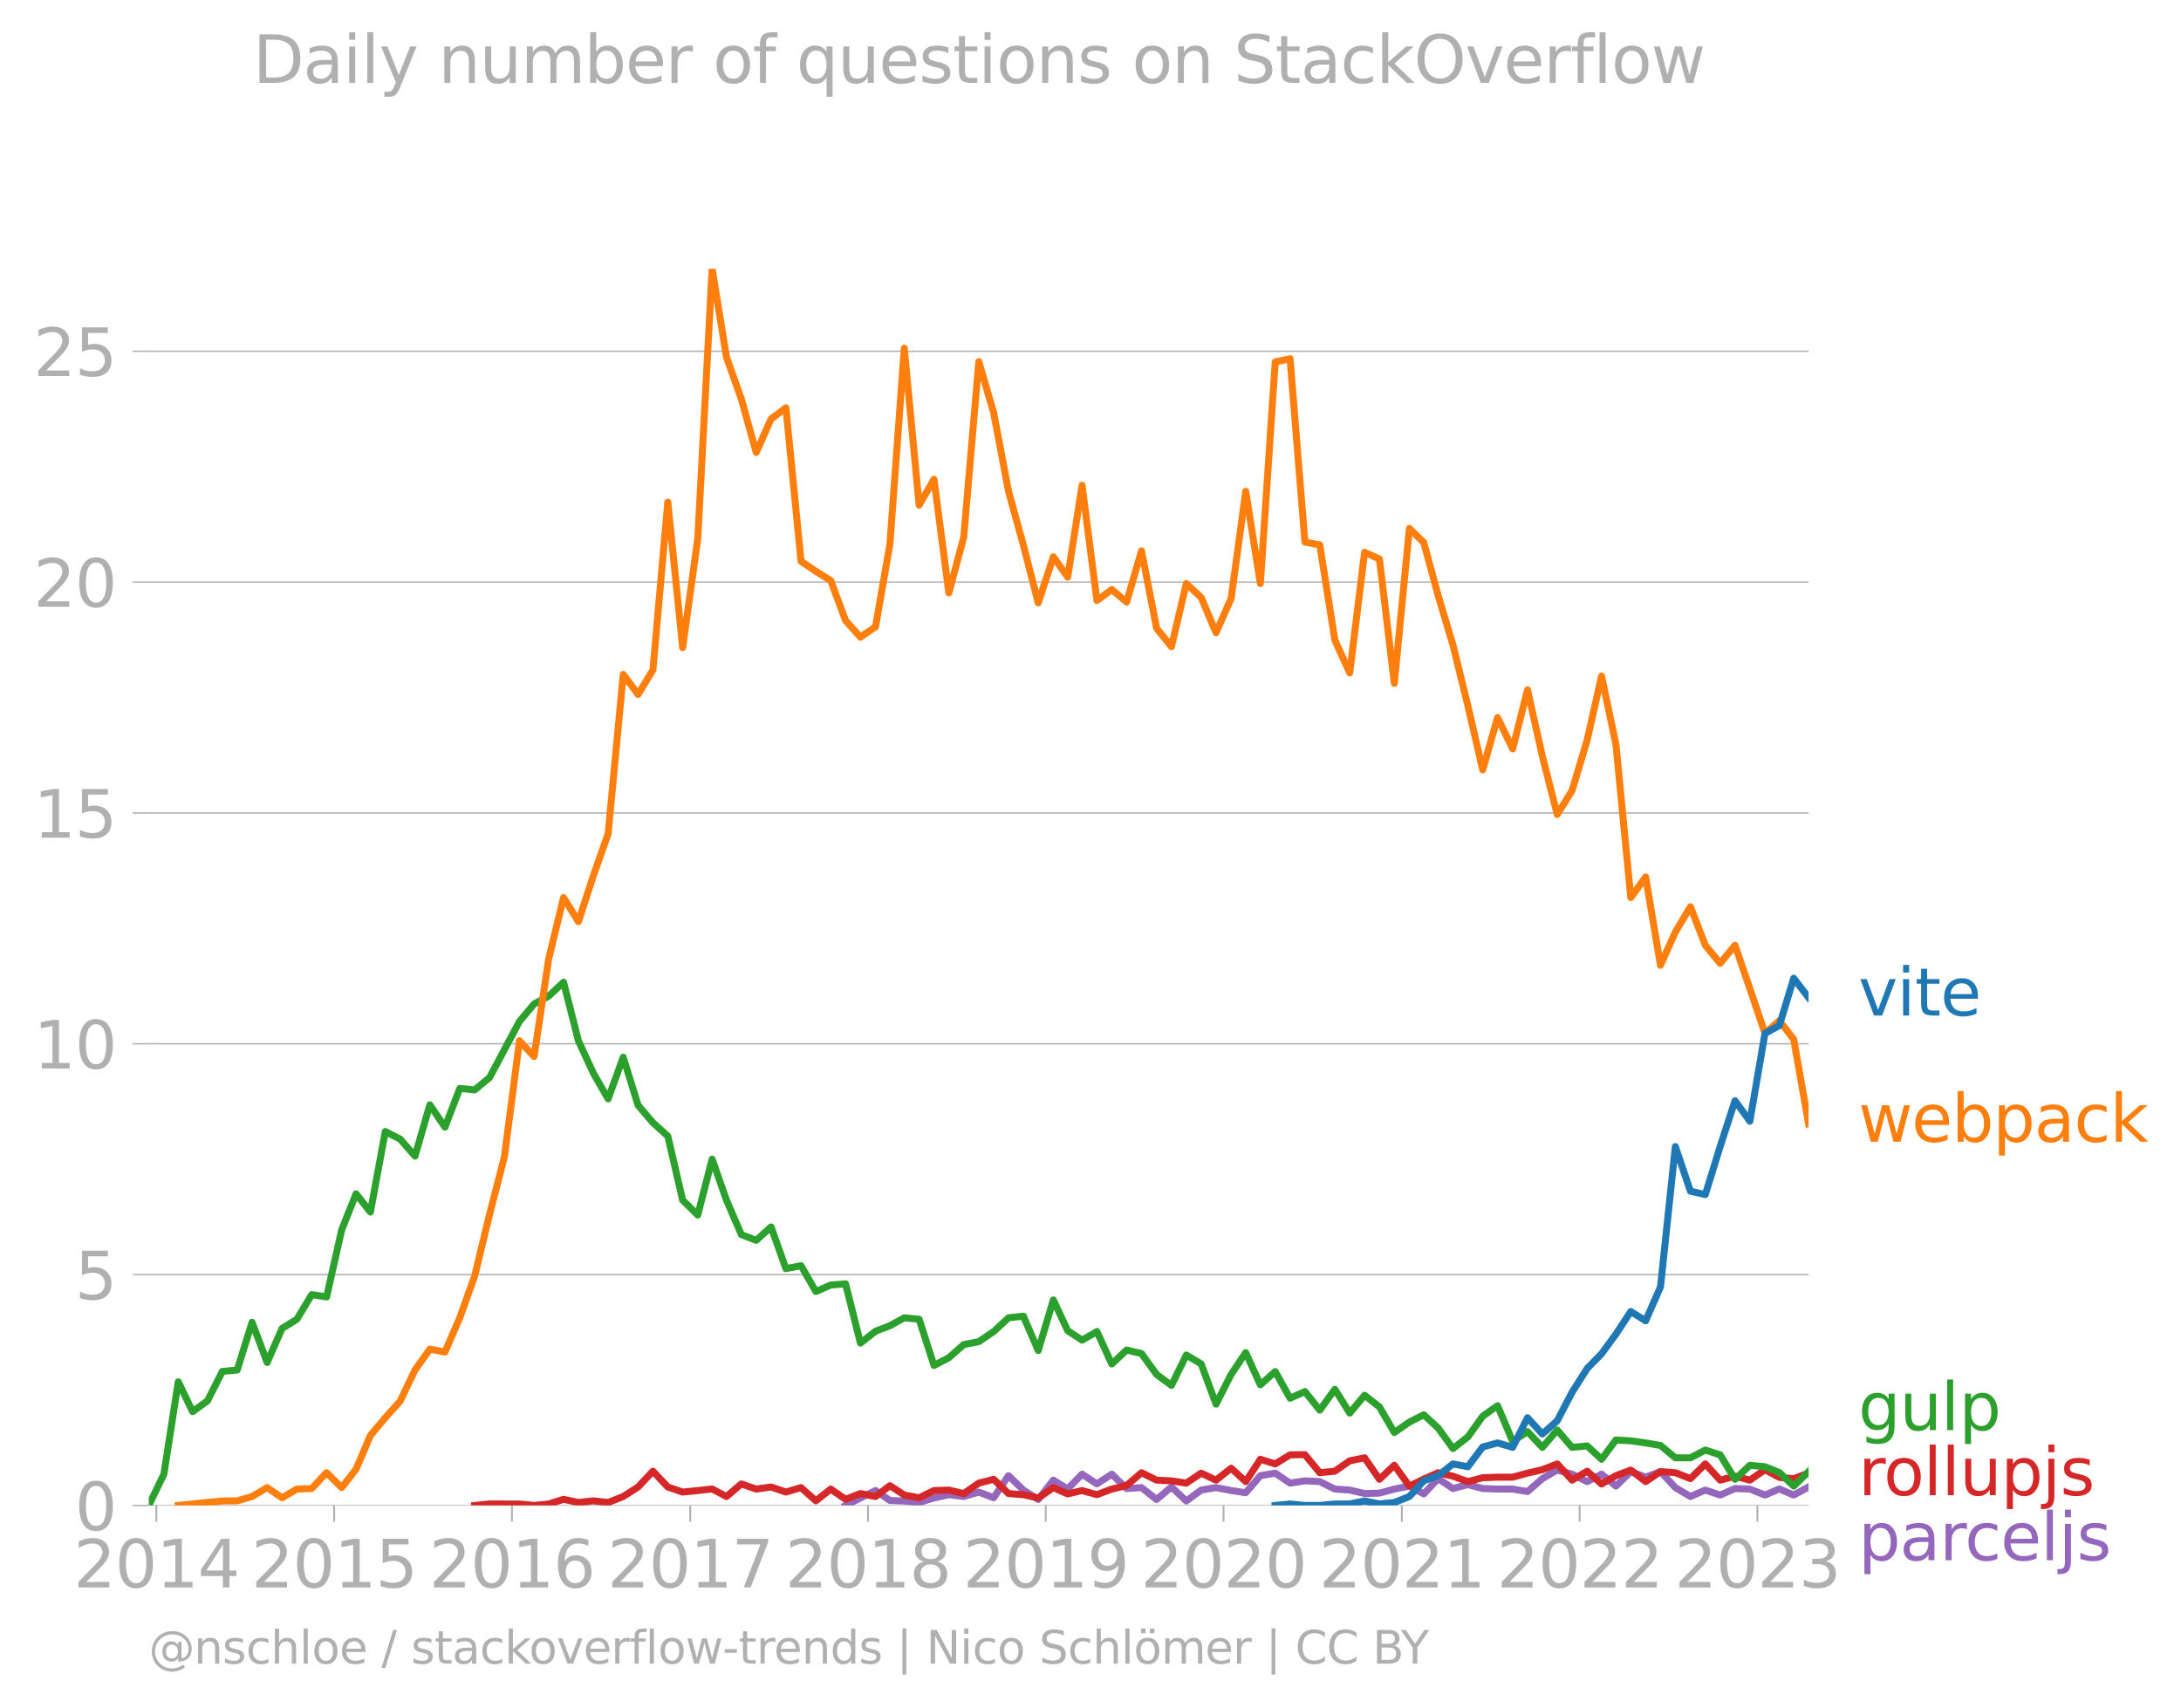 <svg xmlns="http://www.w3.org/2000/svg" xmlns:xlink="http://www.w3.org/1999/xlink" width="625.696" height="489.969" viewBox="0 0 469.272 367.477"><defs><style>*{stroke-linejoin:round;stroke-linecap:butt}</style></defs><g id="figure_1"><path id="patch_1" d="M0 367.477h469.272V0H0v367.477z" style="fill:none"/><g id="axes_1"><path id="patch_2" d="M32.015 323.95h357.12V57.838H32.015V323.95z" style="fill:none"/><g id="matplotlib.axis_1"><g id="xtick_1"><g id="line2d_1"><defs><path id="mbe330ca723" d="M0 0v3.5" style="stroke:#b0b0b0;stroke-width:.4"/></defs><use xlink:href="#mbe330ca723" x="33.639" y="323.95" style="fill:#b0b0b0;stroke:#b0b0b0;stroke-width:.4"/></g><g id="text_1" style="fill:#b0b0b0" transform="matrix(.14 0 0 -.14 15.824 341.588)"><defs><path id="DejaVuSans-32" d="M1228 531h2203V0H469v531q359 372 979 998 621 627 780 809 303 340 423 576 121 236 121 464 0 372-261 606-261 235-680 235-297 0-627-103-329-103-704-313v638q381 153 712 231 332 78 607 78 725 0 1156-363 431-362 431-968 0-288-108-546-107-257-392-607-78-91-497-524-418-433-1181-1211z" transform="scale(.016)"/><path id="DejaVuSans-30" d="M2034 4250q-487 0-733-480-245-479-245-1442 0-959 245-1439 246-480 733-480 491 0 736 480 246 480 246 1439 0 963-246 1442-245 480-736 480zm0 500q785 0 1199-621 414-620 414-1801 0-1178-414-1799Q2819-91 2034-91q-784 0-1198 620-414 621-414 1799 0 1181 414 1801 414 621 1198 621z" transform="scale(.016)"/><path id="DejaVuSans-31" d="M794 531h1031v3560L703 3866v575l1116 225h631V531h1031V0H794v531z" transform="scale(.016)"/><path id="DejaVuSans-34" d="M2419 4116 825 1625h1594v2491zm-166 550h794V1625h666v-525h-666V0h-628v1100H313v609l1940 2957z" transform="scale(.016)"/></defs><use xlink:href="#DejaVuSans-32"/><use xlink:href="#DejaVuSans-30" x="63.623"/><use xlink:href="#DejaVuSans-31" x="127.246"/><use xlink:href="#DejaVuSans-34" x="190.869"/></g></g><g id="xtick_2"><use xlink:href="#mbe330ca723" id="line2d_2" x="71.893" y="323.95" style="fill:#b0b0b0;stroke:#b0b0b0;stroke-width:.4"/><g id="text_2" style="fill:#b0b0b0" transform="matrix(.14 0 0 -.14 54.078 341.588)"><defs><path id="DejaVuSans-35" d="M691 4666h2478v-532H1269V2991q137 47 274 70 138 23 276 23 781 0 1237-428 457-428 457-1159 0-753-469-1171Q2575-91 1722-91q-294 0-599 50Q819 9 494 109v635q281-153 581-228t634-75q541 0 856 284 316 284 316 772 0 487-316 771-315 285-856 285-253 0-505-56-251-56-513-175v2344z" transform="scale(.016)"/></defs><use xlink:href="#DejaVuSans-32"/><use xlink:href="#DejaVuSans-30" x="63.623"/><use xlink:href="#DejaVuSans-31" x="127.246"/><use xlink:href="#DejaVuSans-35" x="190.869"/></g></g><g id="xtick_3"><use xlink:href="#mbe330ca723" id="line2d_3" x="110.146" y="323.95" style="fill:#b0b0b0;stroke:#b0b0b0;stroke-width:.4"/><g id="text_3" style="fill:#b0b0b0" transform="matrix(.14 0 0 -.14 92.331 341.588)"><defs><path id="DejaVuSans-36" d="M2113 2584q-425 0-674-291-248-290-248-796 0-503 248-796 249-292 674-292t673 292q248 293 248 796 0 506-248 796-248 291-673 291zm1253 1979v-575q-238 112-480 171-242 60-480 60-625 0-955-422-329-422-376-1275 184 272 462 417 279 145 613 145 703 0 1111-427 408-426 408-1160 0-719-425-1154Q2819-91 2113-91q-810 0-1238 620-428 621-428 1799 0 1106 525 1764t1409 658q238 0 480-47t505-140z" transform="scale(.016)"/></defs><use xlink:href="#DejaVuSans-32"/><use xlink:href="#DejaVuSans-30" x="63.623"/><use xlink:href="#DejaVuSans-31" x="127.246"/><use xlink:href="#DejaVuSans-36" x="190.869"/></g></g><g id="xtick_4"><use xlink:href="#mbe330ca723" id="line2d_4" x="148.505" y="323.95" style="fill:#b0b0b0;stroke:#b0b0b0;stroke-width:.4"/><g id="text_4" style="fill:#b0b0b0" transform="matrix(.14 0 0 -.14 130.69 341.588)"><defs><path id="DejaVuSans-37" d="M525 4666h3000v-269L1831 0h-659l1594 4134H525v532z" transform="scale(.016)"/></defs><use xlink:href="#DejaVuSans-32"/><use xlink:href="#DejaVuSans-30" x="63.623"/><use xlink:href="#DejaVuSans-31" x="127.246"/><use xlink:href="#DejaVuSans-37" x="190.869"/></g></g><g id="xtick_5"><use xlink:href="#mbe330ca723" id="line2d_5" x="186.758" y="323.95" style="fill:#b0b0b0;stroke:#b0b0b0;stroke-width:.4"/><g id="text_5" style="fill:#b0b0b0" transform="matrix(.14 0 0 -.14 168.943 341.588)"><defs><path id="DejaVuSans-38" d="M2034 2216q-450 0-708-241-257-241-257-662 0-422 257-663 258-241 708-241t709 242q260 243 260 662 0 421-258 662-257 241-711 241zm-631 268q-406 100-633 378-226 279-226 679 0 559 398 884 399 325 1092 325 697 0 1094-325t397-884q0-400-227-679-226-278-629-378 456-106 710-416 255-309 255-755 0-679-414-1042Q2806-91 2034-91q-771 0-1186 362-414 363-414 1042 0 446 256 755 257 310 713 416zm-231 997q0-362 226-565 227-203 636-203 407 0 636 203 230 203 230 565 0 363-230 566-229 203-636 203-409 0-636-203-226-203-226-566z" transform="scale(.016)"/></defs><use xlink:href="#DejaVuSans-32"/><use xlink:href="#DejaVuSans-30" x="63.623"/><use xlink:href="#DejaVuSans-31" x="127.246"/><use xlink:href="#DejaVuSans-38" x="190.869"/></g></g><g id="xtick_6"><use xlink:href="#mbe330ca723" id="line2d_6" x="225.012" y="323.95" style="fill:#b0b0b0;stroke:#b0b0b0;stroke-width:.4"/><g id="text_6" style="fill:#b0b0b0" transform="matrix(.14 0 0 -.14 207.197 341.588)"><defs><path id="DejaVuSans-39" d="M703 97v575q238-113 481-172 244-59 479-59 625 0 954 420 330 420 377 1277-181-269-460-413-278-144-615-144-700 0-1108 423-408 424-408 1159 0 718 425 1152 425 435 1131 435 810 0 1236-621 427-620 427-1801 0-1103-524-1761Q2575-91 1691-91q-238 0-482 47Q966 3 703 97zm1256 1978q425 0 673 290 249 291 249 798 0 503-249 795-248 292-673 292t-673-292q-248-292-248-795 0-507 248-798 248-290 673-290z" transform="scale(.016)"/></defs><use xlink:href="#DejaVuSans-32"/><use xlink:href="#DejaVuSans-30" x="63.623"/><use xlink:href="#DejaVuSans-31" x="127.246"/><use xlink:href="#DejaVuSans-39" x="190.869"/></g></g><g id="xtick_7"><use xlink:href="#mbe330ca723" id="line2d_7" x="263.265" y="323.95" style="fill:#b0b0b0;stroke:#b0b0b0;stroke-width:.4"/><g id="text_7" style="fill:#b0b0b0" transform="matrix(.14 0 0 -.14 245.45 341.588)"><use xlink:href="#DejaVuSans-32"/><use xlink:href="#DejaVuSans-30" x="63.623"/><use xlink:href="#DejaVuSans-32" x="127.246"/><use xlink:href="#DejaVuSans-30" x="190.869"/></g></g><g id="xtick_8"><use xlink:href="#mbe330ca723" id="line2d_8" x="301.624" y="323.95" style="fill:#b0b0b0;stroke:#b0b0b0;stroke-width:.4"/><g id="text_8" style="fill:#b0b0b0" transform="matrix(.14 0 0 -.14 283.809 341.588)"><use xlink:href="#DejaVuSans-32"/><use xlink:href="#DejaVuSans-30" x="63.623"/><use xlink:href="#DejaVuSans-32" x="127.246"/><use xlink:href="#DejaVuSans-31" x="190.869"/></g></g><g id="xtick_9"><use xlink:href="#mbe330ca723" id="line2d_9" x="339.877" y="323.95" style="fill:#b0b0b0;stroke:#b0b0b0;stroke-width:.4"/><g id="text_9" style="fill:#b0b0b0" transform="matrix(.14 0 0 -.14 322.062 341.588)"><use xlink:href="#DejaVuSans-32"/><use xlink:href="#DejaVuSans-30" x="63.623"/><use xlink:href="#DejaVuSans-32" x="127.246"/><use xlink:href="#DejaVuSans-32" x="190.869"/></g></g><g id="xtick_10"><use xlink:href="#mbe330ca723" id="line2d_10" x="378.131" y="323.95" style="fill:#b0b0b0;stroke:#b0b0b0;stroke-width:.4"/><g id="text_10" style="fill:#b0b0b0" transform="matrix(.14 0 0 -.14 360.316 341.588)"><defs><path id="DejaVuSans-33" d="M2597 2516q453-97 707-404 255-306 255-756 0-690-475-1069Q2609-91 1734-91q-293 0-604 58T488 141v609q262-153 574-231 313-78 654-78 593 0 904 234t311 681q0 413-289 645-289 233-804 233h-544v519h569q465 0 712 186t247 536q0 359-255 551-254 193-729 193-260 0-557-57-297-56-653-174v562q360 100 674 150t592 50q719 0 1137-327 419-326 419-882 0-388-222-655t-631-370z" transform="scale(.016)"/></defs><use xlink:href="#DejaVuSans-32"/><use xlink:href="#DejaVuSans-30" x="63.623"/><use xlink:href="#DejaVuSans-32" x="127.246"/><use xlink:href="#DejaVuSans-33" x="190.869"/></g></g></g><g id="matplotlib.axis_2"><g id="ytick_1"><path id="line2d_11" d="M32.015 323.95h357.12" clip-path="url(#p25cd2fcaf7)" style="fill:none;stroke:#b0b0b0;stroke-width:.3;stroke-linecap:square"/><g id="line2d_12"><defs><path id="med0b698ac1" d="M0 0h-3.5" style="stroke:#b0b0b0;stroke-width:.3"/></defs><use xlink:href="#med0b698ac1" x="32.015" y="323.95" style="fill:#b0b0b0;stroke:#b0b0b0;stroke-width:.3"/></g><use xlink:href="#DejaVuSans-30" id="text_11" style="fill:#b0b0b0" transform="matrix(.14 0 0 -.14 16.108 329.269)"/></g><g id="ytick_2"><path id="line2d_13" d="M32.015 274.276h357.12" clip-path="url(#p25cd2fcaf7)" style="fill:none;stroke:#b0b0b0;stroke-width:.3;stroke-linecap:square"/><use xlink:href="#med0b698ac1" id="line2d_14" x="32.015" y="274.276" style="fill:#b0b0b0;stroke:#b0b0b0;stroke-width:.3"/><use xlink:href="#DejaVuSans-35" id="text_12" style="fill:#b0b0b0" transform="matrix(.14 0 0 -.14 16.108 279.594)"/></g><g id="ytick_3"><path id="line2d_15" d="M32.015 224.601h357.12" clip-path="url(#p25cd2fcaf7)" style="fill:none;stroke:#b0b0b0;stroke-width:.3;stroke-linecap:square"/><use xlink:href="#med0b698ac1" id="line2d_16" x="32.015" y="224.601" style="fill:#b0b0b0;stroke:#b0b0b0;stroke-width:.3"/><g id="text_13" style="fill:#b0b0b0" transform="matrix(.14 0 0 -.14 7.2 229.92)"><use xlink:href="#DejaVuSans-31"/><use xlink:href="#DejaVuSans-30" x="63.623"/></g></g><g id="ytick_4"><path id="line2d_17" d="M32.015 174.927h357.12" clip-path="url(#p25cd2fcaf7)" style="fill:none;stroke:#b0b0b0;stroke-width:.3;stroke-linecap:square"/><use xlink:href="#med0b698ac1" id="line2d_18" x="32.015" y="174.927" style="fill:#b0b0b0;stroke:#b0b0b0;stroke-width:.3"/><g id="text_14" style="fill:#b0b0b0" transform="matrix(.14 0 0 -.14 7.2 180.246)"><use xlink:href="#DejaVuSans-31"/><use xlink:href="#DejaVuSans-35" x="63.623"/></g></g><g id="ytick_5"><path id="line2d_19" d="M32.015 125.253h357.12" clip-path="url(#p25cd2fcaf7)" style="fill:none;stroke:#b0b0b0;stroke-width:.3;stroke-linecap:square"/><use xlink:href="#med0b698ac1" id="line2d_20" x="32.015" y="125.253" style="fill:#b0b0b0;stroke:#b0b0b0;stroke-width:.3"/><g id="text_15" style="fill:#b0b0b0" transform="matrix(.14 0 0 -.14 7.2 130.572)"><use xlink:href="#DejaVuSans-32"/><use xlink:href="#DejaVuSans-30" x="63.623"/></g></g><g id="ytick_6"><path id="line2d_21" d="M32.015 75.579h357.12" clip-path="url(#p25cd2fcaf7)" style="fill:none;stroke:#b0b0b0;stroke-width:.3;stroke-linecap:square"/><use xlink:href="#med0b698ac1" id="line2d_22" x="32.015" y="75.579" style="fill:#b0b0b0;stroke:#b0b0b0;stroke-width:.3"/><g id="text_16" style="fill:#b0b0b0" transform="matrix(.14 0 0 -.14 7.2 80.898)"><use xlink:href="#DejaVuSans-32"/><use xlink:href="#DejaVuSans-35" x="63.623"/></g></g></g><path id="line2d_23" d="m181.937 323.95 3.197-1.603 3.249-1.602 3.091 2.14 3.092.103 3.197.3 3.196-.94 3.197-.716 3.196.395 3.25-.961 3.196 1.228 3.196-4.754 3.197 3.098 3.196 2.03 3.25-4.166 3.091 1.9 3.092-3.182 3.196 2.094 3.197-2.094 3.196 3.087 3.197-.203 3.249 2.564 3.196-2.692 3.197 3.012 3.196-2.35 3.197-.534 3.249.641 3.144.464 3.144-3.669 3.197-.545 3.196 2.148 3.197-.492 3.196.171 3.249 1.603 3.197.213 3.196.748 3.197-.085 3.196-.876 3.249-.641 3.092 1.682 3.091-3.285 3.197 2.126 3.197-.844 3.196.844 3.197.118h3.249l3.196.544 3.197-2.788 3.196-1.848 3.197.887 3.249 1.602 3.091-1.614 3.092 2.576 3.197-3.12 3.196 1.197 3.197-1.197 3.196 3.44 3.249 1.923 3.197-1.389 3.196 1.068 3.197-1.399 3.196.118 3.249 1.281 3.092-1.304 3.091 1.304 3.197-1.73" clip-path="url(#p25cd2fcaf7)" style="fill:none;stroke:#9467bd;stroke-width:1.5;stroke-linecap:square"/><path id="line2d_24" d="m102.129 323.95 3.196-.331 3.197.01h3.249l3.144.32 3.144-.32 3.197-1.004 3.196.684 3.197-.353 3.196.353 3.25-1.282 3.196-2.051 3.196-3.397 3.197 3.397 3.196 1.09 3.25-.321 3.091-.343 3.092 1.625 3.196-2.713 3.197 1.11 3.196-.448 3.197 1.09 3.249-.962 3.196 2.852 3.197-2.531 3.196 2.2 3.197-1.239 3.249.64 3.091-2.334 3.092 2.014 3.197.588 3.196-1.549 3.197-.107 3.196.748 3.25-2.243 3.196-.823 3.196 3.066 3.197.246 3.196.715 3.25-2.243 3.091 1.362 3.092-.721 3.196.887 3.197-1.207 3.196-.78 3.197-2.746 3.249 1.603 3.196.15 3.197.49 3.196-2.147 3.197 1.507 3.249-2.564 3.144 2.873 3.144-4.796 3.197.993 3.196-1.954 3.197-.033 3.196 3.878 3.249-.32 3.197-2.233 3.196-.652 3.197 4.626 3.196-3.023 3.249 4.487 3.092-1.511 3.091-1.374 3.197.759 3.197 1.164 3.196-.833 3.197-.128h3.249l3.196-.866 3.197-.737 3.196-1.25 3.197 3.494 3.249-1.923 3.091 2.758 3.092-1.797 3.197-1.207 3.196 2.49 3.197-2.159 3.196.235 3.249 1.282 3.197-3.173 3.196 3.494 3.197-.844 3.196.844 3.249-2.244 3.092 1.66 3.091.263 3.197-1.186" clip-path="url(#p25cd2fcaf7)" style="fill:none;stroke:#d62728;stroke-width:1.5;stroke-linecap:square"/><path id="line2d_25" d="m32.015 323.95 3.249-6.73 3.092-19.881 3.091 6.42 3.197-2.328 3.196-6.324 3.197-.3 3.196-10.276 3.25 8.653 3.196-7.318 3.196-1.976 3.197-5.31 3.197.503 3.248-14.422 3.092-7.771 3.092 3.925 3.196-17.337 3.197 1.634 3.196 3.664 3.197-11.035 3.249 4.807 3.196-8.343 3.197.331 3.196-2.65 3.197-6.003 3.249-6.089 3.144-3.757 3.144-1.691 3.197-2.991 3.196 12.605 3.197 6.933 3.196 5.566 3.25-8.973 3.196 10.362 3.196 3.739 3.197 2.884 3.196 13.78 3.25 3.205 3.091-12.018 3.092 8.814 3.196 7.413 3.197 1.24 3.196-2.895 3.197 8.984 3.249-.641 3.196 5.565 3.197-1.4 3.196-.255 3.197 12.755 3.249-2.564 3.091-1.18 3.092-1.705 3.197.31 3.196 9.946 3.197-1.667 3.196-2.82 3.25-.64 3.196-2.17 3.196-2.959 3.197-.352 3.196 7.403 3.25-10.896 3.091 6.615 3.092 2.038 3.196-1.848 3.197 6.975 3.196-3.002 3.197.759 3.249 4.487 3.196 2.371 3.197-6.538 3.196 1.902 3.197 8.674 3.249-6.41 3.144-4.685 3.144 6.929 3.197-2.852 3.196 5.736 3.197-1.431 3.196 3.995 3.249-4.487 3.197 5.128 3.196-3.846 3.197 2.521 3.196 5.491 3.249-2.243 3.092-1.568 3.091 2.85 3.197 4.412 3.197-2.49 3.196-4.465 3.197-2.264 3.249 7.691 3.196-2.115 3.197 3.397 3.196-3.728 3.197 3.728 3.249-.32 3.091 2.884 3.092-4.166 3.197.192 3.196.449 3.197.545 3.196 2.66h3.249l3.197-1.667 3.196 1.026 3.197 5.266 3.196-3.023 3.249.32 3.092 1.236 3.091 2.93 3.197-3.119" clip-path="url(#p25cd2fcaf7)" style="fill:none;stroke:#2ca02c;stroke-width:1.5;stroke-linecap:square"/><g id="text_17" style="fill:#1f77b4" transform="matrix(.14 0 0 -.14 399.849 218.53)"><defs><path id="DejaVuSans-76" d="M191 3500h609L1894 563l1094 2937h609L2284 0h-781L191 3500z" transform="scale(.016)"/><path id="DejaVuSans-69" d="M603 3500h575V0H603v3500zm0 1363h575v-729H603v729z" transform="scale(.016)"/><path id="DejaVuSans-74" d="M1172 4494v-994h1184v-447H1172V1153q0-428 117-550t477-122h590V0h-590q-666 0-919 248-253 249-253 905v1900H172v447h422v994h578z" transform="scale(.016)"/><path id="DejaVuSans-65" d="M3597 1894v-281H953q38-594 358-905t892-311q331 0 642 81t618 244V178Q3153 47 2828-22t-659-69q-838 0-1327 487-489 488-489 1320 0 859 464 1363 464 505 1252 505 706 0 1117-455 411-454 411-1235zm-575 169q-6 471-264 752-258 282-683 282-481 0-770-272t-333-766l2050 4z" transform="scale(.016)"/></defs><use xlink:href="#DejaVuSans-76"/><use xlink:href="#DejaVuSans-69" x="59.18"/><use xlink:href="#DejaVuSans-74" x="86.963"/><use xlink:href="#DejaVuSans-65" x="126.172"/></g><g id="text_18" style="fill:#ff7f0e" transform="matrix(.14 0 0 -.14 399.849 245.685)"><defs><path id="DejaVuSans-77" d="M269 3500h575l719-2731 715 2731h678l719-2731 716 2731h575L4050 0h-678l-753 2869L1863 0h-679L269 3500z" transform="scale(.016)"/><path id="DejaVuSans-62" d="M3116 1747q0 634-261 995t-717 361q-457 0-718-361t-261-995q0-634 261-995t718-361q456 0 717 361t261 995zM1159 2969q182 312 458 463 277 152 661 152 638 0 1036-506 399-506 399-1331T3314 415Q2916-91 2278-91q-384 0-661 152-276 152-458 464V0H581v4863h578V2969z" transform="scale(.016)"/><path id="DejaVuSans-70" d="M1159 525v-1856H581v4831h578v-531q182 312 458 463 277 152 661 152 638 0 1036-506 399-506 399-1331T3314 415Q2916-91 2278-91q-384 0-661 152-276 152-458 464zm1957 1222q0 634-261 995t-717 361q-457 0-718-361t-261-995q0-634 261-995t718-361q456 0 717 361t261 995z" transform="scale(.016)"/><path id="DejaVuSans-61" d="M2194 1759q-697 0-966-159t-269-544q0-306 202-486 202-179 548-179 479 0 768 339t289 901v128h-572zm1147 238V0h-575v531q-197-318-491-470T1556-91q-537 0-855 302-317 302-317 808 0 590 395 890 396 300 1180 300h807v57q0 397-261 614t-733 217q-300 0-585-72-284-72-546-216v532q315 122 612 182 297 61 578 61 760 0 1135-394 375-393 375-1193z" transform="scale(.016)"/><path id="DejaVuSans-63" d="M3122 3366v-538q-244 135-489 202t-495 67q-560 0-870-355-309-354-309-995t309-996q310-354 870-354 250 0 495 67t489 202V134Q2881 22 2623-34q-257-57-548-57-791 0-1257 497-465 497-465 1341 0 856 470 1346 471 491 1290 491 265 0 518-55 253-54 491-163z" transform="scale(.016)"/><path id="DejaVuSans-6b" d="M581 4863h578V1991l1716 1509h734L1753 1863 3688 0h-750L1159 1709V0H581v4863z" transform="scale(.016)"/></defs><use xlink:href="#DejaVuSans-77"/><use xlink:href="#DejaVuSans-65" x="81.787"/><use xlink:href="#DejaVuSans-62" x="143.311"/><use xlink:href="#DejaVuSans-70" x="206.787"/><use xlink:href="#DejaVuSans-61" x="270.264"/><use xlink:href="#DejaVuSans-63" x="331.543"/><use xlink:href="#DejaVuSans-6b" x="386.523"/></g><g id="text_19" style="fill:#2ca02c" transform="matrix(.14 0 0 -.14 399.849 307.742)"><defs><path id="DejaVuSans-67" d="M2906 1791q0 625-258 968-257 344-723 344-462 0-720-344-258-343-258-968 0-622 258-966t720-344q466 0 723 344 258 344 258 966zm575-1357q0-893-397-1329-396-436-1215-436-303 0-572 45t-522 139v559q253-137 500-202 247-66 503-66 566 0 847 295t281 892v285q-178-310-456-463T1784 0Q1141 0 747 490 353 981 353 1791q0 812 394 1302 394 491 1037 491 388 0 666-153t456-462v531h575V434z" transform="scale(.016)"/><path id="DejaVuSans-75" d="M544 1381v2119h575V1403q0-497 193-746 194-248 582-248 465 0 735 297 271 297 271 810v1984h575V0h-575v538q-209-319-486-474-276-155-642-155-603 0-916 375-312 375-312 1097zm1447 2203z" transform="scale(.016)"/><path id="DejaVuSans-6c" d="M603 4863h575V0H603v4863z" transform="scale(.016)"/></defs><use xlink:href="#DejaVuSans-67"/><use xlink:href="#DejaVuSans-75" x="63.477"/><use xlink:href="#DejaVuSans-6c" x="126.855"/><use xlink:href="#DejaVuSans-70" x="154.639"/></g><g id="text_20" style="fill:#d62728" transform="matrix(.14 0 0 -.14 399.849 321.742)"><defs><path id="DejaVuSans-72" d="M2631 2963q-97 56-211 82-114 27-251 27-488 0-749-317t-261-911V0H581v3500h578v-544q182 319 472 473 291 155 707 155 59 0 131-8 72-7 159-23l3-590z" transform="scale(.016)"/><path id="DejaVuSans-6f" d="M1959 3097q-462 0-731-361t-269-989q0-628 267-989 268-361 733-361 460 0 728 362 269 363 269 988 0 622-269 986-268 364-728 364zm0 487q750 0 1178-488 429-487 429-1349 0-859-429-1349Q2709-91 1959-91q-753 0-1180 489-426 490-426 1349 0 862 426 1349 427 488 1180 488z" transform="scale(.016)"/><path id="DejaVuSans-6a" d="M603 3500h575V-63q0-668-255-968-254-300-820-300h-219v487H38q328 0 446 152Q603-541 603-63v3563zm0 1363h575v-729H603v729z" transform="scale(.016)"/><path id="DejaVuSans-73" d="M2834 3397v-544q-243 125-506 187-262 63-544 63-428 0-642-131t-214-394q0-200 153-314t616-217l197-44q612-131 870-370t258-667q0-488-386-773Q2250-91 1575-91q-281 0-586 55T347 128v594q319-166 628-249 309-82 613-82 406 0 624 139 219 139 219 392 0 234-158 359-157 125-692 241l-200 47q-534 112-772 345-237 233-237 639 0 494 350 762 350 269 994 269 318 0 599-47 282-46 519-140z" transform="scale(.016)"/></defs><use xlink:href="#DejaVuSans-72"/><use xlink:href="#DejaVuSans-6f" x="38.863"/><use xlink:href="#DejaVuSans-6c" x="100.045"/><use xlink:href="#DejaVuSans-6c" x="127.828"/><use xlink:href="#DejaVuSans-75" x="155.611"/><use xlink:href="#DejaVuSans-70" x="218.99"/><use xlink:href="#DejaVuSans-6a" x="282.467"/><use xlink:href="#DejaVuSans-73" x="310.25"/></g><g id="text_21" style="fill:#9467bd" transform="matrix(.14 0 0 -.14 399.849 335.742)"><use xlink:href="#DejaVuSans-70"/><use xlink:href="#DejaVuSans-61" x="63.477"/><use xlink:href="#DejaVuSans-72" x="124.756"/><use xlink:href="#DejaVuSans-63" x="163.619"/><use xlink:href="#DejaVuSans-65" x="218.6"/><use xlink:href="#DejaVuSans-6c" x="280.123"/><use xlink:href="#DejaVuSans-6a" x="307.906"/><use xlink:href="#DejaVuSans-73" x="335.689"/></g><g id="text_22" style="fill:#b0b0b0" transform="matrix(.097 0 0 -.097 32.015 357.986)"><defs><path id="DejaVuSans-40" d="M2381 1678q0-447 222-702 222-254 610-254 384 0 604 256 221 256 221 700 0 438-225 695-225 258-607 258-378 0-602-256-223-256-223-697zm1703-934q-187-241-429-355t-564-114q-538 0-874 389t-336 1014q0 625 337 1015 338 391 873 391 322 0 565-117 244-117 428-354v409h447V722q457 69 714 417 258 349 258 902 0 334-99 628-98 294-298 544-325 409-792 626t-1017 217q-384 0-738-102-353-101-653-301-490-319-767-836-276-517-276-1120 0-497 179-932 180-434 521-765 328-325 759-495 431-171 922-171 403 0 792 136t714 389l281-347q-390-303-851-464t-936-161q-578 0-1091 205-512 205-912 595Q841 78 631 592q-209 514-209 1105 0 569 212 1084 213 516 607 907 403 396 931 607t1119 211q662 0 1229-272 568-271 952-771 234-307 357-666 124-359 124-744 0-822-497-1297T4084 263v481z" transform="scale(.016)"/><path id="DejaVuSans-6e" d="M3513 2113V0h-575v2094q0 497-194 743-194 247-581 247-466 0-735-297-269-296-269-809V0H581v3500h578v-544q207 316 486 472 280 156 646 156 603 0 912-373 310-373 310-1098z" transform="scale(.016)"/><path id="DejaVuSans-68" d="M3513 2113V0h-575v2094q0 497-194 743-194 247-581 247-466 0-735-297-269-296-269-809V0H581v4863h578V2956q207 316 486 472 280 156 646 156 603 0 912-373 310-373 310-1098z" transform="scale(.016)"/><path id="DejaVuSans-2f" d="M1625 4666h531L531-594H0l1625 5260z" transform="scale(.016)"/><path id="DejaVuSans-66" d="M2375 4863v-479h-550q-309 0-430-125-120-125-120-450v-309h947v-447h-947V0H697v3053H147v447h550v244q0 584 272 851 272 268 862 268h544z" transform="scale(.016)"/><path id="DejaVuSans-2d" d="M313 2009h1684v-512H313v512z" transform="scale(.016)"/><path id="DejaVuSans-64" d="M2906 2969v1894h575V0h-575v525q-181-312-458-464-276-152-664-152-634 0-1033 506-398 507-398 1332t398 1331q399 506 1033 506 388 0 664-152 277-151 458-463zM947 1747q0-634 261-995t717-361q456 0 718 361 263 361 263 995t-263 995q-262 361-718 361t-717-361q-261-361-261-995z" transform="scale(.016)"/><path id="DejaVuSans-7c" d="M1344 4891v-6400H813v6400h531z" transform="scale(.016)"/><path id="DejaVuSans-4e" d="M628 4666h850L3547 763v3903h612V0h-850L1241 3903V0H628v4666z" transform="scale(.016)"/><path id="DejaVuSans-53" d="M3425 4513v-616q-359 172-678 256-319 85-616 85-515 0-795-200t-280-569q0-310 186-468 186-157 705-254l381-78q706-135 1042-474t336-907q0-679-455-1029Q2797-91 1919-91q-331 0-705 75-373 75-773 222v650q384-215 753-325 369-109 725-109 540 0 834 212 294 213 294 607 0 343-211 537t-692 291l-385 75q-706 140-1022 440-315 300-315 835 0 619 436 975t1201 356q329 0 669-60 341-59 697-177z" transform="scale(.016)"/><path id="DejaVuSans-f6" d="M1959 3097q-462 0-731-361t-269-989q0-628 267-989 268-361 733-361 460 0 728 362 269 363 269 988 0 622-269 986-268 364-728 364zm0 487q750 0 1178-488 429-487 429-1349 0-859-429-1349Q2709-91 1959-91q-753 0-1180 489-426 490-426 1349 0 862 426 1349 427 488 1180 488zm295 1266h634v-631h-634v631zm-1222 0h634v-631h-634v631z" transform="scale(.016)"/><path id="DejaVuSans-6d" d="M3328 2828q216 388 516 572t706 184q547 0 844-383 297-382 297-1088V0h-578v2094q0 503-179 746-178 244-543 244-447 0-707-297-259-296-259-809V0h-578v2094q0 506-178 748t-550 242q-441 0-701-298-259-298-259-808V0H581v3500h578v-544q197 322 472 475t653 153q382 0 649-194 267-193 395-562z" transform="scale(.016)"/><path id="DejaVuSans-43" d="M4122 4306v-665q-319 297-680 443-361 147-767 147-800 0-1225-489t-425-1414q0-922 425-1411t1225-489q406 0 767 147t680 444V359q-331-225-702-338-370-112-782-112-1060 0-1670 648-609 649-609 1771 0 1125 609 1773 610 649 1670 649 418 0 788-111 371-111 696-333z" transform="scale(.016)"/><path id="DejaVuSans-42" d="M1259 2228V519h1013q509 0 754 211 246 211 246 645 0 438-246 645-245 208-754 208H1259zm0 1919V2741h935q462 0 688 173 227 174 227 530 0 353-227 528-226 175-688 175h-935zm-631 519h1613q722 0 1112-300 391-300 391-853 0-429-200-682t-588-315q466-100 724-418 258-317 258-792 0-625-425-966Q3088 0 2303 0H628v4666z" transform="scale(.016)"/><path id="DejaVuSans-59" d="M-13 4666h679l1293-1919 1285 1919h678L2272 2222V0h-634v2222L-13 4666z" transform="scale(.016)"/></defs><use xlink:href="#DejaVuSans-40"/><use xlink:href="#DejaVuSans-6e" x="100"/><use xlink:href="#DejaVuSans-73" x="163.379"/><use xlink:href="#DejaVuSans-63" x="215.479"/><use xlink:href="#DejaVuSans-68" x="270.459"/><use xlink:href="#DejaVuSans-6c" x="333.838"/><use xlink:href="#DejaVuSans-6f" x="361.621"/><use xlink:href="#DejaVuSans-65" x="422.803"/><use xlink:href="#DejaVuSans-20" x="484.326"/><use xlink:href="#DejaVuSans-2f" x="516.113"/><use xlink:href="#DejaVuSans-20" x="549.805"/><use xlink:href="#DejaVuSans-73" x="581.592"/><use xlink:href="#DejaVuSans-74" x="633.691"/><use xlink:href="#DejaVuSans-61" x="672.9"/><use xlink:href="#DejaVuSans-63" x="734.18"/><use xlink:href="#DejaVuSans-6b" x="789.16"/><use xlink:href="#DejaVuSans-6f" x="843.445"/><use xlink:href="#DejaVuSans-76" x="904.627"/><use xlink:href="#DejaVuSans-65" x="963.807"/><use xlink:href="#DejaVuSans-72" x="1025.33"/><use xlink:href="#DejaVuSans-66" x="1066.443"/><use xlink:href="#DejaVuSans-6c" x="1101.648"/><use xlink:href="#DejaVuSans-6f" x="1129.432"/><use xlink:href="#DejaVuSans-77" x="1190.613"/><use xlink:href="#DejaVuSans-2d" x="1272.4"/><use xlink:href="#DejaVuSans-74" x="1308.484"/><use xlink:href="#DejaVuSans-72" x="1347.693"/><use xlink:href="#DejaVuSans-65" x="1386.557"/><use xlink:href="#DejaVuSans-6e" x="1448.08"/><use xlink:href="#DejaVuSans-64" x="1511.459"/><use xlink:href="#DejaVuSans-73" x="1574.936"/><use xlink:href="#DejaVuSans-20" x="1627.035"/><use xlink:href="#DejaVuSans-7c" x="1658.822"/><use xlink:href="#DejaVuSans-20" x="1692.514"/><use xlink:href="#DejaVuSans-4e" x="1724.301"/><use xlink:href="#DejaVuSans-69" x="1799.105"/><use xlink:href="#DejaVuSans-63" x="1826.889"/><use xlink:href="#DejaVuSans-6f" x="1881.869"/><use xlink:href="#DejaVuSans-20" x="1943.051"/><use xlink:href="#DejaVuSans-53" x="1974.838"/><use xlink:href="#DejaVuSans-63" x="2038.314"/><use xlink:href="#DejaVuSans-68" x="2093.295"/><use xlink:href="#DejaVuSans-6c" x="2156.674"/><use xlink:href="#DejaVuSans-f6" x="2184.457"/><use xlink:href="#DejaVuSans-6d" x="2245.639"/><use xlink:href="#DejaVuSans-65" x="2343.051"/><use xlink:href="#DejaVuSans-72" x="2404.574"/><use xlink:href="#DejaVuSans-20" x="2445.688"/><use xlink:href="#DejaVuSans-7c" x="2477.475"/><use xlink:href="#DejaVuSans-20" x="2511.166"/><use xlink:href="#DejaVuSans-43" x="2542.953"/><use xlink:href="#DejaVuSans-43" x="2612.777"/><use xlink:href="#DejaVuSans-20" x="2682.602"/><use xlink:href="#DejaVuSans-42" x="2714.389"/><use xlink:href="#DejaVuSans-59" x="2777.492"/></g><g id="text_23" style="fill:#b0b0b0" transform="matrix(.14 0 0 -.14 54.43 17.838)"><defs><path id="DejaVuSans-44" d="M1259 4147V519h763q966 0 1414 437 448 438 448 1382 0 937-448 1373t-1414 436h-763zm-631 519h1297q1356 0 1990-564 635-564 635-1764 0-1207-638-1773Q3275 0 1925 0H628v4666z" transform="scale(.016)"/><path id="DejaVuSans-79" d="M2059-325q-243-625-475-815-231-191-618-191H506v481h338q237 0 368 113 132 112 291 531l103 262L191 3500h609L1894 763l1094 2737h609L2059-325z" transform="scale(.016)"/><path id="DejaVuSans-71" d="M947 1747q0-634 261-995t717-361q456 0 718 361 263 361 263 995t-263 995q-262 361-718 361t-717-361q-261-361-261-995zM2906 525q-181-312-458-464-276-152-664-152-634 0-1033 506-398 507-398 1332t398 1331q399 506 1033 506 388 0 664-152 277-151 458-463v531h575v-4831h-575V525z" transform="scale(.016)"/><path id="DejaVuSans-4f" d="M2522 4238q-688 0-1093-513-404-512-404-1397 0-881 404-1394 405-512 1093-512 687 0 1089 512 402 513 402 1394 0 885-402 1397-402 513-1089 513zm0 512q981 0 1568-658 588-658 588-1764 0-1103-588-1761Q3503-91 2522-91q-984 0-1574 656-589 657-589 1763t589 1764q590 658 1574 658z" transform="scale(.016)"/></defs><use xlink:href="#DejaVuSans-44"/><use xlink:href="#DejaVuSans-61" x="77.002"/><use xlink:href="#DejaVuSans-69" x="138.281"/><use xlink:href="#DejaVuSans-6c" x="166.064"/><use xlink:href="#DejaVuSans-79" x="193.848"/><use xlink:href="#DejaVuSans-20" x="253.027"/><use xlink:href="#DejaVuSans-6e" x="284.814"/><use xlink:href="#DejaVuSans-75" x="348.193"/><use xlink:href="#DejaVuSans-6d" x="411.572"/><use xlink:href="#DejaVuSans-62" x="508.984"/><use xlink:href="#DejaVuSans-65" x="572.461"/><use xlink:href="#DejaVuSans-72" x="633.984"/><use xlink:href="#DejaVuSans-20" x="675.098"/><use xlink:href="#DejaVuSans-6f" x="706.885"/><use xlink:href="#DejaVuSans-66" x="768.066"/><use xlink:href="#DejaVuSans-20" x="803.271"/><use xlink:href="#DejaVuSans-71" x="835.059"/><use xlink:href="#DejaVuSans-75" x="898.535"/><use xlink:href="#DejaVuSans-65" x="961.914"/><use xlink:href="#DejaVuSans-73" x="1023.438"/><use xlink:href="#DejaVuSans-74" x="1075.537"/><use xlink:href="#DejaVuSans-69" x="1114.746"/><use xlink:href="#DejaVuSans-6f" x="1142.529"/><use xlink:href="#DejaVuSans-6e" x="1203.711"/><use xlink:href="#DejaVuSans-73" x="1267.09"/><use xlink:href="#DejaVuSans-20" x="1319.189"/><use xlink:href="#DejaVuSans-6f" x="1350.977"/><use xlink:href="#DejaVuSans-6e" x="1412.158"/><use xlink:href="#DejaVuSans-20" x="1475.537"/><use xlink:href="#DejaVuSans-53" x="1507.324"/><use xlink:href="#DejaVuSans-74" x="1570.801"/><use xlink:href="#DejaVuSans-61" x="1610.01"/><use xlink:href="#DejaVuSans-63" x="1671.289"/><use xlink:href="#DejaVuSans-6b" x="1726.27"/><use xlink:href="#DejaVuSans-4f" x="1784.18"/><use xlink:href="#DejaVuSans-76" x="1862.891"/><use xlink:href="#DejaVuSans-65" x="1922.07"/><use xlink:href="#DejaVuSans-72" x="1983.594"/><use xlink:href="#DejaVuSans-66" x="2024.707"/><use xlink:href="#DejaVuSans-6c" x="2059.912"/><use xlink:href="#DejaVuSans-6f" x="2087.695"/><use xlink:href="#DejaVuSans-77" x="2148.877"/></g><path id="line2d_26" d="m38.356 323.95 3.091-.32 3.197-.343 3.196-.299 3.197-.032 3.196-.93 3.25-1.922 3.196 2.19 3.196-1.87 3.197-.117 3.197-3.408 3.248 3.205 3.092-3.96 3.092-7.257 3.196-3.813 3.197-3.558 3.196-6.708 3.197-4.508 3.249.64 3.196-7.392 3.197-8.952 3.196-13.236 3.197-12.402 3.249-24.998 3.144 3.382 3.144-21.008 3.197-13.193 3.196 5.181 3.197-9.817 3.196-9.091 3.25-34.291 3.196 4.305 3.196-5.267 3.197-36.129 3.196 31.322 3.25-23.395 3.091-58.121 3.092 19.023 3.196 8.984 3.197 11.526 3.196-7.221 3.197-2.393 3.249 33.01 3.196 2.168 3.197 1.997 3.196 8.6 3.197 3.579 3.249-2.244 3.091-17.775 3.092-42.154 3.197 33.757 3.196-5.555 3.197 24.431 3.196-11.933 3.25-37.816 3.196 11.003 3.196 16.879 3.197 11.601 3.196 12.435 3.25-9.935 3.091 4.383 3.092-19.766 3.196 24.805 3.197-2.372 3.196 2.703 3.197-11.035 3.249 16.665 3.196 3.974 3.197-13.589 3.196 2.991 3.197 7.585 3.249-7.37 3.144-23.053 3.144 19.847 3.197-47.676 3.196-.716 3.197 39.462 3.196.598 3.249 20.51 3.197 7.04 3.196-25.948 3.197 1.442 3.196 26.76 3.249-33.33 3.092 3.022 3.091 11.4 3.197 10.693 3.197 13.023 3.196 13.802 3.197-11.239 3.249 6.73 3.196-12.712 3.197 14.315 3.196 12.51 3.197-5.14 3.249-10.895 3.091-13.747 3.092 14.708 3.197 32.956 3.196-4.433 3.197 19.004 3.196-7.147 3.249-5.448 3.197 8.29 3.196 3.888 3.197-3.888 3.196 9.337 3.249 9.614 3.092-2.724 3.091 4.006 3.197 18.182" clip-path="url(#p25cd2fcaf7)" style="fill:none;stroke:#ff7f0e;stroke-width:1.5;stroke-linecap:square"/><path id="line2d_27" d="m274.375 323.95 3.196-.32 3.197.32h3.196l3.249-.32 3.197-.011 3.196-.63 3.197.63 3.196-.31 3.249-1.282 3.092-3.4 3.091-1.087 3.197-2.532 3.197.61 3.196-4.252 3.197-.876 3.249.961 3.196-6.377 3.197 3.493 3.196-2.831 3.197-6.143 3.249-5.127 3.091-3.16 3.092-4.211 3.197-4.872 3.196 1.987 3.197-7.285 3.196-30.21 3.249 9.614 3.197.726 3.196-10.34 3.197-9.86 3.196 4.411 3.249-18.908 3.092-1.66 3.091-10.198 3.197 4.166" clip-path="url(#p25cd2fcaf7)" style="fill:none;stroke:#1f77b4;stroke-width:1.5;stroke-linecap:square"/></g></g><defs><clipPath id="p25cd2fcaf7"><path d="M32.015 57.838h357.12V323.95H32.015z"/></clipPath></defs></svg>